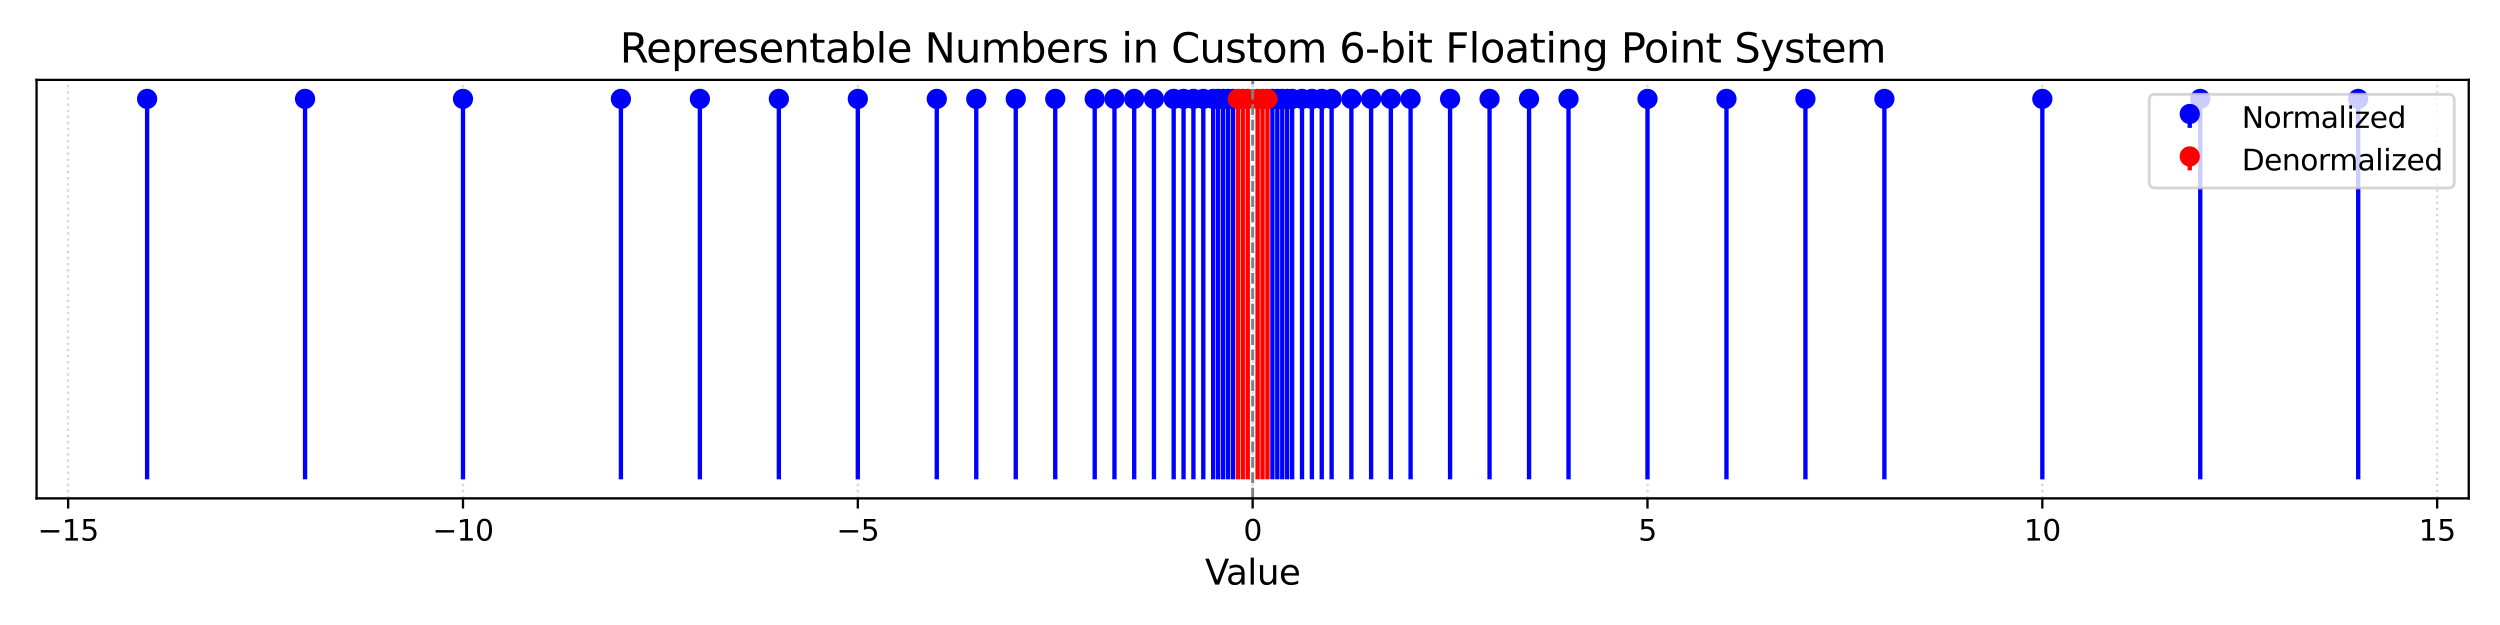 <?xml version="1.0" encoding="utf-8" standalone="no"?>
<!DOCTYPE svg PUBLIC "-//W3C//DTD SVG 1.1//EN"
  "http://www.w3.org/Graphics/SVG/1.1/DTD/svg11.dtd">
<svg xmlns:xlink="http://www.w3.org/1999/xlink" width="864pt" height="216pt" viewBox="0 0 864 216" xmlns="http://www.w3.org/2000/svg" version="1.1">
 <defs>
  <style type="text/css">*{stroke-linejoin: round; stroke-linecap: butt}</style>
 </defs>
 <g id="figure_1">
  <g id="patch_1">
   <path d="M 0 216 
L 864 216 
L 864 0 
L 0 0 
z
" style="fill: #ffffff"/>
  </g>
  <g id="axes_1">
   <g id="patch_2">
    <path d="M 12.634 172.24 
L 853.2 172.24 
L 853.2 27.6 
L 12.634 27.6 
z
" style="fill: #ffffff"/>
   </g>
   <g id="matplotlib.axis_1">
    <g id="xtick_1">
     <g id="line2d_1">
      <path d="M 23.55 172.24 
L 23.55 27.6 
" clip-path="url(#p2c0210db04)" style="fill: none; stroke-dasharray: 0.8,1.32; stroke-dashoffset: 0; stroke: #b0b0b0; stroke-opacity: 0.5; stroke-width: 0.8"/>
     </g>
     <g id="line2d_2">
      <defs>
       <path id="m5d41ff71d5" d="M 0 0 
L 0 3.5 
" style="stroke: #000000; stroke-width: 0.8"/>
      </defs>
      <g>
       <use xlink:href="#m5d41ff71d5" x="23.55" y="172.24" style="stroke: #000000; stroke-width: 0.8"/>
      </g>
     </g>
     <g id="text_1">
      <!-- −15 -->
      <g transform="translate(12.998 186.838) scale(0.1 -0.1)">
       <defs>
        <path id="DejaVuSans-2212" d="M 678 2272 
L 4684 2272 
L 4684 1741 
L 678 1741 
L 678 2272 
z
" transform="scale(0.016)"/>
        <path id="DejaVuSans-31" d="M 794 531 
L 1825 531 
L 1825 4091 
L 703 3866 
L 703 4441 
L 1819 4666 
L 2450 4666 
L 2450 531 
L 3481 531 
L 3481 0 
L 794 0 
L 794 531 
z
" transform="scale(0.016)"/>
        <path id="DejaVuSans-35" d="M 691 4666 
L 3169 4666 
L 3169 4134 
L 1269 4134 
L 1269 2991 
Q 1406 3038 1543 3061 
Q 1681 3084 1819 3084 
Q 2600 3084 3056 2656 
Q 3513 2228 3513 1497 
Q 3513 744 3044 326 
Q 2575 -91 1722 -91 
Q 1428 -91 1123 -41 
Q 819 9 494 109 
L 494 744 
Q 775 591 1075 516 
Q 1375 441 1709 441 
Q 2250 441 2565 725 
Q 2881 1009 2881 1497 
Q 2881 1984 2565 2268 
Q 2250 2553 1709 2553 
Q 1456 2553 1204 2497 
Q 953 2441 691 2322 
L 691 4666 
z
" transform="scale(0.016)"/>
       </defs>
       <use xlink:href="#DejaVuSans-2212"/>
       <use xlink:href="#DejaVuSans-31" transform="translate(83.789 0)"/>
       <use xlink:href="#DejaVuSans-35" transform="translate(147.412 0)"/>
      </g>
     </g>
    </g>
    <g id="xtick_2">
     <g id="line2d_3">
      <path d="M 160.006 172.24 
L 160.006 27.6 
" clip-path="url(#p2c0210db04)" style="fill: none; stroke-dasharray: 0.8,1.32; stroke-dashoffset: 0; stroke: #b0b0b0; stroke-opacity: 0.5; stroke-width: 0.8"/>
     </g>
     <g id="line2d_4">
      <g>
       <use xlink:href="#m5d41ff71d5" x="160.006" y="172.24" style="stroke: #000000; stroke-width: 0.8"/>
      </g>
     </g>
     <g id="text_2">
      <!-- −10 -->
      <g transform="translate(149.454 186.838) scale(0.1 -0.1)">
       <defs>
        <path id="DejaVuSans-30" d="M 2034 4250 
Q 1547 4250 1301 3770 
Q 1056 3291 1056 2328 
Q 1056 1369 1301 889 
Q 1547 409 2034 409 
Q 2525 409 2770 889 
Q 3016 1369 3016 2328 
Q 3016 3291 2770 3770 
Q 2525 4250 2034 4250 
z
M 2034 4750 
Q 2819 4750 3233 4129 
Q 3647 3509 3647 2328 
Q 3647 1150 3233 529 
Q 2819 -91 2034 -91 
Q 1250 -91 836 529 
Q 422 1150 422 2328 
Q 422 3509 836 4129 
Q 1250 4750 2034 4750 
z
" transform="scale(0.016)"/>
       </defs>
       <use xlink:href="#DejaVuSans-2212"/>
       <use xlink:href="#DejaVuSans-31" transform="translate(83.789 0)"/>
       <use xlink:href="#DejaVuSans-30" transform="translate(147.412 0)"/>
      </g>
     </g>
    </g>
    <g id="xtick_3">
     <g id="line2d_5">
      <path d="M 296.461 172.24 
L 296.461 27.6 
" clip-path="url(#p2c0210db04)" style="fill: none; stroke-dasharray: 0.8,1.32; stroke-dashoffset: 0; stroke: #b0b0b0; stroke-opacity: 0.5; stroke-width: 0.8"/>
     </g>
     <g id="line2d_6">
      <g>
       <use xlink:href="#m5d41ff71d5" x="296.461" y="172.24" style="stroke: #000000; stroke-width: 0.8"/>
      </g>
     </g>
     <g id="text_3">
      <!-- −5 -->
      <g transform="translate(289.09 186.838) scale(0.1 -0.1)">
       <use xlink:href="#DejaVuSans-2212"/>
       <use xlink:href="#DejaVuSans-35" transform="translate(83.789 0)"/>
      </g>
     </g>
    </g>
    <g id="xtick_4">
     <g id="line2d_7">
      <path d="M 432.917 172.24 
L 432.917 27.6 
" clip-path="url(#p2c0210db04)" style="fill: none; stroke-dasharray: 0.8,1.32; stroke-dashoffset: 0; stroke: #b0b0b0; stroke-opacity: 0.5; stroke-width: 0.8"/>
     </g>
     <g id="line2d_8">
      <g>
       <use xlink:href="#m5d41ff71d5" x="432.917" y="172.24" style="stroke: #000000; stroke-width: 0.8"/>
      </g>
     </g>
     <g id="text_4">
      <!-- 0 -->
      <g transform="translate(429.736 186.838) scale(0.1 -0.1)">
       <use xlink:href="#DejaVuSans-30"/>
      </g>
     </g>
    </g>
    <g id="xtick_5">
     <g id="line2d_9">
      <path d="M 569.372 172.24 
L 569.372 27.6 
" clip-path="url(#p2c0210db04)" style="fill: none; stroke-dasharray: 0.8,1.32; stroke-dashoffset: 0; stroke: #b0b0b0; stroke-opacity: 0.5; stroke-width: 0.8"/>
     </g>
     <g id="line2d_10">
      <g>
       <use xlink:href="#m5d41ff71d5" x="569.372" y="172.24" style="stroke: #000000; stroke-width: 0.8"/>
      </g>
     </g>
     <g id="text_5">
      <!-- 5 -->
      <g transform="translate(566.191 186.838) scale(0.1 -0.1)">
       <use xlink:href="#DejaVuSans-35"/>
      </g>
     </g>
    </g>
    <g id="xtick_6">
     <g id="line2d_11">
      <path d="M 705.828 172.24 
L 705.828 27.6 
" clip-path="url(#p2c0210db04)" style="fill: none; stroke-dasharray: 0.8,1.32; stroke-dashoffset: 0; stroke: #b0b0b0; stroke-opacity: 0.5; stroke-width: 0.8"/>
     </g>
     <g id="line2d_12">
      <g>
       <use xlink:href="#m5d41ff71d5" x="705.828" y="172.24" style="stroke: #000000; stroke-width: 0.8"/>
      </g>
     </g>
     <g id="text_6">
      <!-- 10 -->
      <g transform="translate(699.466 186.838) scale(0.1 -0.1)">
       <use xlink:href="#DejaVuSans-31"/>
       <use xlink:href="#DejaVuSans-30" transform="translate(63.623 0)"/>
      </g>
     </g>
    </g>
    <g id="xtick_7">
     <g id="line2d_13">
      <path d="M 842.284 172.24 
L 842.284 27.6 
" clip-path="url(#p2c0210db04)" style="fill: none; stroke-dasharray: 0.8,1.32; stroke-dashoffset: 0; stroke: #b0b0b0; stroke-opacity: 0.5; stroke-width: 0.8"/>
     </g>
     <g id="line2d_14">
      <g>
       <use xlink:href="#m5d41ff71d5" x="842.284" y="172.24" style="stroke: #000000; stroke-width: 0.8"/>
      </g>
     </g>
     <g id="text_7">
      <!-- 15 -->
      <g transform="translate(835.921 186.838) scale(0.1 -0.1)">
       <use xlink:href="#DejaVuSans-31"/>
       <use xlink:href="#DejaVuSans-35" transform="translate(63.623 0)"/>
      </g>
     </g>
    </g>
    <g id="text_8">
     <!-- Value -->
     <g transform="translate(416.439 202.036) scale(0.12 -0.12)">
      <defs>
       <path id="DejaVuSans-56" d="M 1831 0 
L 50 4666 
L 709 4666 
L 2188 738 
L 3669 4666 
L 4325 4666 
L 2547 0 
L 1831 0 
z
" transform="scale(0.016)"/>
       <path id="DejaVuSans-61" d="M 2194 1759 
Q 1497 1759 1228 1600 
Q 959 1441 959 1056 
Q 959 750 1161 570 
Q 1363 391 1709 391 
Q 2188 391 2477 730 
Q 2766 1069 2766 1631 
L 2766 1759 
L 2194 1759 
z
M 3341 1997 
L 3341 0 
L 2766 0 
L 2766 531 
Q 2569 213 2275 61 
Q 1981 -91 1556 -91 
Q 1019 -91 701 211 
Q 384 513 384 1019 
Q 384 1609 779 1909 
Q 1175 2209 1959 2209 
L 2766 2209 
L 2766 2266 
Q 2766 2663 2505 2880 
Q 2244 3097 1772 3097 
Q 1472 3097 1187 3025 
Q 903 2953 641 2809 
L 641 3341 
Q 956 3463 1253 3523 
Q 1550 3584 1831 3584 
Q 2591 3584 2966 3190 
Q 3341 2797 3341 1997 
z
" transform="scale(0.016)"/>
       <path id="DejaVuSans-6c" d="M 603 4863 
L 1178 4863 
L 1178 0 
L 603 0 
L 603 4863 
z
" transform="scale(0.016)"/>
       <path id="DejaVuSans-75" d="M 544 1381 
L 544 3500 
L 1119 3500 
L 1119 1403 
Q 1119 906 1312 657 
Q 1506 409 1894 409 
Q 2359 409 2629 706 
Q 2900 1003 2900 1516 
L 2900 3500 
L 3475 3500 
L 3475 0 
L 2900 0 
L 2900 538 
Q 2691 219 2414 64 
Q 2138 -91 1772 -91 
Q 1169 -91 856 284 
Q 544 659 544 1381 
z
M 1991 3584 
L 1991 3584 
z
" transform="scale(0.016)"/>
       <path id="DejaVuSans-65" d="M 3597 1894 
L 3597 1613 
L 953 1613 
Q 991 1019 1311 708 
Q 1631 397 2203 397 
Q 2534 397 2845 478 
Q 3156 559 3463 722 
L 3463 178 
Q 3153 47 2828 -22 
Q 2503 -91 2169 -91 
Q 1331 -91 842 396 
Q 353 884 353 1716 
Q 353 2575 817 3079 
Q 1281 3584 2069 3584 
Q 2775 3584 3186 3129 
Q 3597 2675 3597 1894 
z
M 3022 2063 
Q 3016 2534 2758 2815 
Q 2500 3097 2075 3097 
Q 1594 3097 1305 2825 
Q 1016 2553 972 2059 
L 3022 2063 
z
" transform="scale(0.016)"/>
      </defs>
      <use xlink:href="#DejaVuSans-56"/>
      <use xlink:href="#DejaVuSans-61" transform="translate(60.658 0)"/>
      <use xlink:href="#DejaVuSans-6c" transform="translate(121.938 0)"/>
      <use xlink:href="#DejaVuSans-75" transform="translate(149.721 0)"/>
      <use xlink:href="#DejaVuSans-65" transform="translate(213.1 0)"/>
     </g>
    </g>
   </g>
   <g id="matplotlib.axis_2"/>
   <g id="LineCollection_1">
    <path d="M 439.74 165.665 
L 439.74 34.175 
" clip-path="url(#p2c0210db04)" style="fill: none; stroke: #0000ff; stroke-width: 1.5"/>
    <path d="M 441.445 165.665 
L 441.445 34.175 
" clip-path="url(#p2c0210db04)" style="fill: none; stroke: #0000ff; stroke-width: 1.5"/>
    <path d="M 443.151 165.665 
L 443.151 34.175 
" clip-path="url(#p2c0210db04)" style="fill: none; stroke: #0000ff; stroke-width: 1.5"/>
    <path d="M 444.857 165.665 
L 444.857 34.175 
" clip-path="url(#p2c0210db04)" style="fill: none; stroke: #0000ff; stroke-width: 1.5"/>
    <path d="M 446.563 165.665 
L 446.563 34.175 
" clip-path="url(#p2c0210db04)" style="fill: none; stroke: #0000ff; stroke-width: 1.5"/>
    <path d="M 449.974 165.665 
L 449.974 34.175 
" clip-path="url(#p2c0210db04)" style="fill: none; stroke: #0000ff; stroke-width: 1.5"/>
    <path d="M 453.385 165.665 
L 453.385 34.175 
" clip-path="url(#p2c0210db04)" style="fill: none; stroke: #0000ff; stroke-width: 1.5"/>
    <path d="M 456.797 165.665 
L 456.797 34.175 
" clip-path="url(#p2c0210db04)" style="fill: none; stroke: #0000ff; stroke-width: 1.5"/>
    <path d="M 460.208 165.665 
L 460.208 34.175 
" clip-path="url(#p2c0210db04)" style="fill: none; stroke: #0000ff; stroke-width: 1.5"/>
    <path d="M 467.031 165.665 
L 467.031 34.175 
" clip-path="url(#p2c0210db04)" style="fill: none; stroke: #0000ff; stroke-width: 1.5"/>
    <path d="M 473.854 165.665 
L 473.854 34.175 
" clip-path="url(#p2c0210db04)" style="fill: none; stroke: #0000ff; stroke-width: 1.5"/>
    <path d="M 480.676 165.665 
L 480.676 34.175 
" clip-path="url(#p2c0210db04)" style="fill: none; stroke: #0000ff; stroke-width: 1.5"/>
    <path d="M 487.499 165.665 
L 487.499 34.175 
" clip-path="url(#p2c0210db04)" style="fill: none; stroke: #0000ff; stroke-width: 1.5"/>
    <path d="M 501.145 165.665 
L 501.145 34.175 
" clip-path="url(#p2c0210db04)" style="fill: none; stroke: #0000ff; stroke-width: 1.5"/>
    <path d="M 514.79 165.665 
L 514.79 34.175 
" clip-path="url(#p2c0210db04)" style="fill: none; stroke: #0000ff; stroke-width: 1.5"/>
    <path d="M 528.436 165.665 
L 528.436 34.175 
" clip-path="url(#p2c0210db04)" style="fill: none; stroke: #0000ff; stroke-width: 1.5"/>
    <path d="M 542.081 165.665 
L 542.081 34.175 
" clip-path="url(#p2c0210db04)" style="fill: none; stroke: #0000ff; stroke-width: 1.5"/>
    <path d="M 569.372 165.665 
L 569.372 34.175 
" clip-path="url(#p2c0210db04)" style="fill: none; stroke: #0000ff; stroke-width: 1.5"/>
    <path d="M 596.664 165.665 
L 596.664 34.175 
" clip-path="url(#p2c0210db04)" style="fill: none; stroke: #0000ff; stroke-width: 1.5"/>
    <path d="M 623.955 165.665 
L 623.955 34.175 
" clip-path="url(#p2c0210db04)" style="fill: none; stroke: #0000ff; stroke-width: 1.5"/>
    <path d="M 651.246 165.665 
L 651.246 34.175 
" clip-path="url(#p2c0210db04)" style="fill: none; stroke: #0000ff; stroke-width: 1.5"/>
    <path d="M 705.828 165.665 
L 705.828 34.175 
" clip-path="url(#p2c0210db04)" style="fill: none; stroke: #0000ff; stroke-width: 1.5"/>
    <path d="M 760.41 165.665 
L 760.41 34.175 
" clip-path="url(#p2c0210db04)" style="fill: none; stroke: #0000ff; stroke-width: 1.5"/>
    <path d="M 814.992 165.665 
L 814.992 34.175 
" clip-path="url(#p2c0210db04)" style="fill: none; stroke: #0000ff; stroke-width: 1.5"/>
    <path d="M 426.094 165.665 
L 426.094 34.175 
" clip-path="url(#p2c0210db04)" style="fill: none; stroke: #0000ff; stroke-width: 1.5"/>
    <path d="M 424.388 165.665 
L 424.388 34.175 
" clip-path="url(#p2c0210db04)" style="fill: none; stroke: #0000ff; stroke-width: 1.5"/>
    <path d="M 422.683 165.665 
L 422.683 34.175 
" clip-path="url(#p2c0210db04)" style="fill: none; stroke: #0000ff; stroke-width: 1.5"/>
    <path d="M 420.977 165.665 
L 420.977 34.175 
" clip-path="url(#p2c0210db04)" style="fill: none; stroke: #0000ff; stroke-width: 1.5"/>
    <path d="M 419.271 165.665 
L 419.271 34.175 
" clip-path="url(#p2c0210db04)" style="fill: none; stroke: #0000ff; stroke-width: 1.5"/>
    <path d="M 415.86 165.665 
L 415.86 34.175 
" clip-path="url(#p2c0210db04)" style="fill: none; stroke: #0000ff; stroke-width: 1.5"/>
    <path d="M 412.449 165.665 
L 412.449 34.175 
" clip-path="url(#p2c0210db04)" style="fill: none; stroke: #0000ff; stroke-width: 1.5"/>
    <path d="M 409.037 165.665 
L 409.037 34.175 
" clip-path="url(#p2c0210db04)" style="fill: none; stroke: #0000ff; stroke-width: 1.5"/>
    <path d="M 405.626 165.665 
L 405.626 34.175 
" clip-path="url(#p2c0210db04)" style="fill: none; stroke: #0000ff; stroke-width: 1.5"/>
    <path d="M 398.803 165.665 
L 398.803 34.175 
" clip-path="url(#p2c0210db04)" style="fill: none; stroke: #0000ff; stroke-width: 1.5"/>
    <path d="M 391.98 165.665 
L 391.98 34.175 
" clip-path="url(#p2c0210db04)" style="fill: none; stroke: #0000ff; stroke-width: 1.5"/>
    <path d="M 385.158 165.665 
L 385.158 34.175 
" clip-path="url(#p2c0210db04)" style="fill: none; stroke: #0000ff; stroke-width: 1.5"/>
    <path d="M 378.335 165.665 
L 378.335 34.175 
" clip-path="url(#p2c0210db04)" style="fill: none; stroke: #0000ff; stroke-width: 1.5"/>
    <path d="M 364.689 165.665 
L 364.689 34.175 
" clip-path="url(#p2c0210db04)" style="fill: none; stroke: #0000ff; stroke-width: 1.5"/>
    <path d="M 351.044 165.665 
L 351.044 34.175 
" clip-path="url(#p2c0210db04)" style="fill: none; stroke: #0000ff; stroke-width: 1.5"/>
    <path d="M 337.398 165.665 
L 337.398 34.175 
" clip-path="url(#p2c0210db04)" style="fill: none; stroke: #0000ff; stroke-width: 1.5"/>
    <path d="M 323.753 165.665 
L 323.753 34.175 
" clip-path="url(#p2c0210db04)" style="fill: none; stroke: #0000ff; stroke-width: 1.5"/>
    <path d="M 296.461 165.665 
L 296.461 34.175 
" clip-path="url(#p2c0210db04)" style="fill: none; stroke: #0000ff; stroke-width: 1.5"/>
    <path d="M 269.17 165.665 
L 269.17 34.175 
" clip-path="url(#p2c0210db04)" style="fill: none; stroke: #0000ff; stroke-width: 1.5"/>
    <path d="M 241.879 165.665 
L 241.879 34.175 
" clip-path="url(#p2c0210db04)" style="fill: none; stroke: #0000ff; stroke-width: 1.5"/>
    <path d="M 214.588 165.665 
L 214.588 34.175 
" clip-path="url(#p2c0210db04)" style="fill: none; stroke: #0000ff; stroke-width: 1.5"/>
    <path d="M 160.006 165.665 
L 160.006 34.175 
" clip-path="url(#p2c0210db04)" style="fill: none; stroke: #0000ff; stroke-width: 1.5"/>
    <path d="M 105.424 165.665 
L 105.424 34.175 
" clip-path="url(#p2c0210db04)" style="fill: none; stroke: #0000ff; stroke-width: 1.5"/>
    <path d="M 50.841 165.665 
L 50.841 34.175 
" clip-path="url(#p2c0210db04)" style="fill: none; stroke: #0000ff; stroke-width: 1.5"/>
   </g>
   <g id="line2d_15">
    <defs>
     <path id="m5a6ef660ca" d="M 0 3 
C 0.796 3 1.559 2.684 2.121 2.121 
C 2.684 1.559 3 0.796 3 0 
C 3 -0.796 2.684 -1.559 2.121 -2.121 
C 1.559 -2.684 0.796 -3 0 -3 
C -0.796 -3 -1.559 -2.684 -2.121 -2.121 
C -2.684 -1.559 -3 -0.796 -3 0 
C -3 0.796 -2.684 1.559 -2.121 2.121 
C -1.559 2.684 -0.796 3 0 3 
z
" style="stroke: #0000ff"/>
    </defs>
    <g clip-path="url(#p2c0210db04)">
     <use xlink:href="#m5a6ef660ca" x="439.74" y="34.175" style="fill: #0000ff; stroke: #0000ff"/>
     <use xlink:href="#m5a6ef660ca" x="441.445" y="34.175" style="fill: #0000ff; stroke: #0000ff"/>
     <use xlink:href="#m5a6ef660ca" x="443.151" y="34.175" style="fill: #0000ff; stroke: #0000ff"/>
     <use xlink:href="#m5a6ef660ca" x="444.857" y="34.175" style="fill: #0000ff; stroke: #0000ff"/>
     <use xlink:href="#m5a6ef660ca" x="446.563" y="34.175" style="fill: #0000ff; stroke: #0000ff"/>
     <use xlink:href="#m5a6ef660ca" x="449.974" y="34.175" style="fill: #0000ff; stroke: #0000ff"/>
     <use xlink:href="#m5a6ef660ca" x="453.385" y="34.175" style="fill: #0000ff; stroke: #0000ff"/>
     <use xlink:href="#m5a6ef660ca" x="456.797" y="34.175" style="fill: #0000ff; stroke: #0000ff"/>
     <use xlink:href="#m5a6ef660ca" x="460.208" y="34.175" style="fill: #0000ff; stroke: #0000ff"/>
     <use xlink:href="#m5a6ef660ca" x="467.031" y="34.175" style="fill: #0000ff; stroke: #0000ff"/>
     <use xlink:href="#m5a6ef660ca" x="473.854" y="34.175" style="fill: #0000ff; stroke: #0000ff"/>
     <use xlink:href="#m5a6ef660ca" x="480.676" y="34.175" style="fill: #0000ff; stroke: #0000ff"/>
     <use xlink:href="#m5a6ef660ca" x="487.499" y="34.175" style="fill: #0000ff; stroke: #0000ff"/>
     <use xlink:href="#m5a6ef660ca" x="501.145" y="34.175" style="fill: #0000ff; stroke: #0000ff"/>
     <use xlink:href="#m5a6ef660ca" x="514.79" y="34.175" style="fill: #0000ff; stroke: #0000ff"/>
     <use xlink:href="#m5a6ef660ca" x="528.436" y="34.175" style="fill: #0000ff; stroke: #0000ff"/>
     <use xlink:href="#m5a6ef660ca" x="542.081" y="34.175" style="fill: #0000ff; stroke: #0000ff"/>
     <use xlink:href="#m5a6ef660ca" x="569.372" y="34.175" style="fill: #0000ff; stroke: #0000ff"/>
     <use xlink:href="#m5a6ef660ca" x="596.664" y="34.175" style="fill: #0000ff; stroke: #0000ff"/>
     <use xlink:href="#m5a6ef660ca" x="623.955" y="34.175" style="fill: #0000ff; stroke: #0000ff"/>
     <use xlink:href="#m5a6ef660ca" x="651.246" y="34.175" style="fill: #0000ff; stroke: #0000ff"/>
     <use xlink:href="#m5a6ef660ca" x="705.828" y="34.175" style="fill: #0000ff; stroke: #0000ff"/>
     <use xlink:href="#m5a6ef660ca" x="760.41" y="34.175" style="fill: #0000ff; stroke: #0000ff"/>
     <use xlink:href="#m5a6ef660ca" x="814.992" y="34.175" style="fill: #0000ff; stroke: #0000ff"/>
     <use xlink:href="#m5a6ef660ca" x="426.094" y="34.175" style="fill: #0000ff; stroke: #0000ff"/>
     <use xlink:href="#m5a6ef660ca" x="424.388" y="34.175" style="fill: #0000ff; stroke: #0000ff"/>
     <use xlink:href="#m5a6ef660ca" x="422.683" y="34.175" style="fill: #0000ff; stroke: #0000ff"/>
     <use xlink:href="#m5a6ef660ca" x="420.977" y="34.175" style="fill: #0000ff; stroke: #0000ff"/>
     <use xlink:href="#m5a6ef660ca" x="419.271" y="34.175" style="fill: #0000ff; stroke: #0000ff"/>
     <use xlink:href="#m5a6ef660ca" x="415.86" y="34.175" style="fill: #0000ff; stroke: #0000ff"/>
     <use xlink:href="#m5a6ef660ca" x="412.449" y="34.175" style="fill: #0000ff; stroke: #0000ff"/>
     <use xlink:href="#m5a6ef660ca" x="409.037" y="34.175" style="fill: #0000ff; stroke: #0000ff"/>
     <use xlink:href="#m5a6ef660ca" x="405.626" y="34.175" style="fill: #0000ff; stroke: #0000ff"/>
     <use xlink:href="#m5a6ef660ca" x="398.803" y="34.175" style="fill: #0000ff; stroke: #0000ff"/>
     <use xlink:href="#m5a6ef660ca" x="391.98" y="34.175" style="fill: #0000ff; stroke: #0000ff"/>
     <use xlink:href="#m5a6ef660ca" x="385.158" y="34.175" style="fill: #0000ff; stroke: #0000ff"/>
     <use xlink:href="#m5a6ef660ca" x="378.335" y="34.175" style="fill: #0000ff; stroke: #0000ff"/>
     <use xlink:href="#m5a6ef660ca" x="364.689" y="34.175" style="fill: #0000ff; stroke: #0000ff"/>
     <use xlink:href="#m5a6ef660ca" x="351.044" y="34.175" style="fill: #0000ff; stroke: #0000ff"/>
     <use xlink:href="#m5a6ef660ca" x="337.398" y="34.175" style="fill: #0000ff; stroke: #0000ff"/>
     <use xlink:href="#m5a6ef660ca" x="323.753" y="34.175" style="fill: #0000ff; stroke: #0000ff"/>
     <use xlink:href="#m5a6ef660ca" x="296.461" y="34.175" style="fill: #0000ff; stroke: #0000ff"/>
     <use xlink:href="#m5a6ef660ca" x="269.17" y="34.175" style="fill: #0000ff; stroke: #0000ff"/>
     <use xlink:href="#m5a6ef660ca" x="241.879" y="34.175" style="fill: #0000ff; stroke: #0000ff"/>
     <use xlink:href="#m5a6ef660ca" x="214.588" y="34.175" style="fill: #0000ff; stroke: #0000ff"/>
     <use xlink:href="#m5a6ef660ca" x="160.006" y="34.175" style="fill: #0000ff; stroke: #0000ff"/>
     <use xlink:href="#m5a6ef660ca" x="105.424" y="34.175" style="fill: #0000ff; stroke: #0000ff"/>
     <use xlink:href="#m5a6ef660ca" x="50.841" y="34.175" style="fill: #0000ff; stroke: #0000ff"/>
    </g>
   </g>
   <g id="line2d_16"/>
   <g id="LineCollection_2">
    <path d="M 434.623 165.665 
L 434.623 34.175 
" clip-path="url(#p2c0210db04)" style="fill: none; stroke: #ff0000; stroke-width: 1.5"/>
    <path d="M 436.328 165.665 
L 436.328 34.175 
" clip-path="url(#p2c0210db04)" style="fill: none; stroke: #ff0000; stroke-width: 1.5"/>
    <path d="M 438.034 165.665 
L 438.034 34.175 
" clip-path="url(#p2c0210db04)" style="fill: none; stroke: #ff0000; stroke-width: 1.5"/>
    <path d="M 431.211 165.665 
L 431.211 34.175 
" clip-path="url(#p2c0210db04)" style="fill: none; stroke: #ff0000; stroke-width: 1.5"/>
    <path d="M 429.506 165.665 
L 429.506 34.175 
" clip-path="url(#p2c0210db04)" style="fill: none; stroke: #ff0000; stroke-width: 1.5"/>
    <path d="M 427.8 165.665 
L 427.8 34.175 
" clip-path="url(#p2c0210db04)" style="fill: none; stroke: #ff0000; stroke-width: 1.5"/>
   </g>
   <g id="line2d_17">
    <defs>
     <path id="m957fd3105c" d="M 0 3 
C 0.796 3 1.559 2.684 2.121 2.121 
C 2.684 1.559 3 0.796 3 0 
C 3 -0.796 2.684 -1.559 2.121 -2.121 
C 1.559 -2.684 0.796 -3 0 -3 
C -0.796 -3 -1.559 -2.684 -2.121 -2.121 
C -2.684 -1.559 -3 -0.796 -3 0 
C -3 0.796 -2.684 1.559 -2.121 2.121 
C -1.559 2.684 -0.796 3 0 3 
z
" style="stroke: #ff0000"/>
    </defs>
    <g clip-path="url(#p2c0210db04)">
     <use xlink:href="#m957fd3105c" x="434.623" y="34.175" style="fill: #ff0000; stroke: #ff0000"/>
     <use xlink:href="#m957fd3105c" x="436.328" y="34.175" style="fill: #ff0000; stroke: #ff0000"/>
     <use xlink:href="#m957fd3105c" x="438.034" y="34.175" style="fill: #ff0000; stroke: #ff0000"/>
     <use xlink:href="#m957fd3105c" x="431.211" y="34.175" style="fill: #ff0000; stroke: #ff0000"/>
     <use xlink:href="#m957fd3105c" x="429.506" y="34.175" style="fill: #ff0000; stroke: #ff0000"/>
     <use xlink:href="#m957fd3105c" x="427.8" y="34.175" style="fill: #ff0000; stroke: #ff0000"/>
    </g>
   </g>
   <g id="line2d_18"/>
   <g id="line2d_19">
    <path d="M 432.917 172.24 
L 432.917 27.6 
" clip-path="url(#p2c0210db04)" style="fill: none; stroke-dasharray: 3.7,1.6; stroke-dashoffset: 0; stroke: #808080"/>
   </g>
   <g id="patch_3">
    <path d="M 12.634 172.24 
L 12.634 27.6 
" style="fill: none; stroke: #000000; stroke-width: 0.8; stroke-linejoin: miter; stroke-linecap: square"/>
   </g>
   <g id="patch_4">
    <path d="M 853.2 172.24 
L 853.2 27.6 
" style="fill: none; stroke: #000000; stroke-width: 0.8; stroke-linejoin: miter; stroke-linecap: square"/>
   </g>
   <g id="patch_5">
    <path d="M 12.634 172.24 
L 853.2 172.24 
" style="fill: none; stroke: #000000; stroke-width: 0.8; stroke-linejoin: miter; stroke-linecap: square"/>
   </g>
   <g id="patch_6">
    <path d="M 12.634 27.6 
L 853.2 27.6 
" style="fill: none; stroke: #000000; stroke-width: 0.8; stroke-linejoin: miter; stroke-linecap: square"/>
   </g>
   <g id="text_9">
    <!-- Representable Numbers in Custom 6-bit Floating Point System -->
    <g transform="translate(214.229 21.6) scale(0.14 -0.14)">
     <defs>
      <path id="DejaVuSans-52" d="M 2841 2188 
Q 3044 2119 3236 1894 
Q 3428 1669 3622 1275 
L 4263 0 
L 3584 0 
L 2988 1197 
Q 2756 1666 2539 1819 
Q 2322 1972 1947 1972 
L 1259 1972 
L 1259 0 
L 628 0 
L 628 4666 
L 2053 4666 
Q 2853 4666 3247 4331 
Q 3641 3997 3641 3322 
Q 3641 2881 3436 2590 
Q 3231 2300 2841 2188 
z
M 1259 4147 
L 1259 2491 
L 2053 2491 
Q 2509 2491 2742 2702 
Q 2975 2913 2975 3322 
Q 2975 3731 2742 3939 
Q 2509 4147 2053 4147 
L 1259 4147 
z
" transform="scale(0.016)"/>
      <path id="DejaVuSans-70" d="M 1159 525 
L 1159 -1331 
L 581 -1331 
L 581 3500 
L 1159 3500 
L 1159 2969 
Q 1341 3281 1617 3432 
Q 1894 3584 2278 3584 
Q 2916 3584 3314 3078 
Q 3713 2572 3713 1747 
Q 3713 922 3314 415 
Q 2916 -91 2278 -91 
Q 1894 -91 1617 61 
Q 1341 213 1159 525 
z
M 3116 1747 
Q 3116 2381 2855 2742 
Q 2594 3103 2138 3103 
Q 1681 3103 1420 2742 
Q 1159 2381 1159 1747 
Q 1159 1113 1420 752 
Q 1681 391 2138 391 
Q 2594 391 2855 752 
Q 3116 1113 3116 1747 
z
" transform="scale(0.016)"/>
      <path id="DejaVuSans-72" d="M 2631 2963 
Q 2534 3019 2420 3045 
Q 2306 3072 2169 3072 
Q 1681 3072 1420 2755 
Q 1159 2438 1159 1844 
L 1159 0 
L 581 0 
L 581 3500 
L 1159 3500 
L 1159 2956 
Q 1341 3275 1631 3429 
Q 1922 3584 2338 3584 
Q 2397 3584 2469 3576 
Q 2541 3569 2628 3553 
L 2631 2963 
z
" transform="scale(0.016)"/>
      <path id="DejaVuSans-73" d="M 2834 3397 
L 2834 2853 
Q 2591 2978 2328 3040 
Q 2066 3103 1784 3103 
Q 1356 3103 1142 2972 
Q 928 2841 928 2578 
Q 928 2378 1081 2264 
Q 1234 2150 1697 2047 
L 1894 2003 
Q 2506 1872 2764 1633 
Q 3022 1394 3022 966 
Q 3022 478 2636 193 
Q 2250 -91 1575 -91 
Q 1294 -91 989 -36 
Q 684 19 347 128 
L 347 722 
Q 666 556 975 473 
Q 1284 391 1588 391 
Q 1994 391 2212 530 
Q 2431 669 2431 922 
Q 2431 1156 2273 1281 
Q 2116 1406 1581 1522 
L 1381 1569 
Q 847 1681 609 1914 
Q 372 2147 372 2553 
Q 372 3047 722 3315 
Q 1072 3584 1716 3584 
Q 2034 3584 2315 3537 
Q 2597 3491 2834 3397 
z
" transform="scale(0.016)"/>
      <path id="DejaVuSans-6e" d="M 3513 2113 
L 3513 0 
L 2938 0 
L 2938 2094 
Q 2938 2591 2744 2837 
Q 2550 3084 2163 3084 
Q 1697 3084 1428 2787 
Q 1159 2491 1159 1978 
L 1159 0 
L 581 0 
L 581 3500 
L 1159 3500 
L 1159 2956 
Q 1366 3272 1645 3428 
Q 1925 3584 2291 3584 
Q 2894 3584 3203 3211 
Q 3513 2838 3513 2113 
z
" transform="scale(0.016)"/>
      <path id="DejaVuSans-74" d="M 1172 4494 
L 1172 3500 
L 2356 3500 
L 2356 3053 
L 1172 3053 
L 1172 1153 
Q 1172 725 1289 603 
Q 1406 481 1766 481 
L 2356 481 
L 2356 0 
L 1766 0 
Q 1100 0 847 248 
Q 594 497 594 1153 
L 594 3053 
L 172 3053 
L 172 3500 
L 594 3500 
L 594 4494 
L 1172 4494 
z
" transform="scale(0.016)"/>
      <path id="DejaVuSans-62" d="M 3116 1747 
Q 3116 2381 2855 2742 
Q 2594 3103 2138 3103 
Q 1681 3103 1420 2742 
Q 1159 2381 1159 1747 
Q 1159 1113 1420 752 
Q 1681 391 2138 391 
Q 2594 391 2855 752 
Q 3116 1113 3116 1747 
z
M 1159 2969 
Q 1341 3281 1617 3432 
Q 1894 3584 2278 3584 
Q 2916 3584 3314 3078 
Q 3713 2572 3713 1747 
Q 3713 922 3314 415 
Q 2916 -91 2278 -91 
Q 1894 -91 1617 61 
Q 1341 213 1159 525 
L 1159 0 
L 581 0 
L 581 4863 
L 1159 4863 
L 1159 2969 
z
" transform="scale(0.016)"/>
      <path id="DejaVuSans-20" transform="scale(0.016)"/>
      <path id="DejaVuSans-4e" d="M 628 4666 
L 1478 4666 
L 3547 763 
L 3547 4666 
L 4159 4666 
L 4159 0 
L 3309 0 
L 1241 3903 
L 1241 0 
L 628 0 
L 628 4666 
z
" transform="scale(0.016)"/>
      <path id="DejaVuSans-6d" d="M 3328 2828 
Q 3544 3216 3844 3400 
Q 4144 3584 4550 3584 
Q 5097 3584 5394 3201 
Q 5691 2819 5691 2113 
L 5691 0 
L 5113 0 
L 5113 2094 
Q 5113 2597 4934 2840 
Q 4756 3084 4391 3084 
Q 3944 3084 3684 2787 
Q 3425 2491 3425 1978 
L 3425 0 
L 2847 0 
L 2847 2094 
Q 2847 2600 2669 2842 
Q 2491 3084 2119 3084 
Q 1678 3084 1418 2786 
Q 1159 2488 1159 1978 
L 1159 0 
L 581 0 
L 581 3500 
L 1159 3500 
L 1159 2956 
Q 1356 3278 1631 3431 
Q 1906 3584 2284 3584 
Q 2666 3584 2933 3390 
Q 3200 3197 3328 2828 
z
" transform="scale(0.016)"/>
      <path id="DejaVuSans-69" d="M 603 3500 
L 1178 3500 
L 1178 0 
L 603 0 
L 603 3500 
z
M 603 4863 
L 1178 4863 
L 1178 4134 
L 603 4134 
L 603 4863 
z
" transform="scale(0.016)"/>
      <path id="DejaVuSans-43" d="M 4122 4306 
L 4122 3641 
Q 3803 3938 3442 4084 
Q 3081 4231 2675 4231 
Q 1875 4231 1450 3742 
Q 1025 3253 1025 2328 
Q 1025 1406 1450 917 
Q 1875 428 2675 428 
Q 3081 428 3442 575 
Q 3803 722 4122 1019 
L 4122 359 
Q 3791 134 3420 21 
Q 3050 -91 2638 -91 
Q 1578 -91 968 557 
Q 359 1206 359 2328 
Q 359 3453 968 4101 
Q 1578 4750 2638 4750 
Q 3056 4750 3426 4639 
Q 3797 4528 4122 4306 
z
" transform="scale(0.016)"/>
      <path id="DejaVuSans-6f" d="M 1959 3097 
Q 1497 3097 1228 2736 
Q 959 2375 959 1747 
Q 959 1119 1226 758 
Q 1494 397 1959 397 
Q 2419 397 2687 759 
Q 2956 1122 2956 1747 
Q 2956 2369 2687 2733 
Q 2419 3097 1959 3097 
z
M 1959 3584 
Q 2709 3584 3137 3096 
Q 3566 2609 3566 1747 
Q 3566 888 3137 398 
Q 2709 -91 1959 -91 
Q 1206 -91 779 398 
Q 353 888 353 1747 
Q 353 2609 779 3096 
Q 1206 3584 1959 3584 
z
" transform="scale(0.016)"/>
      <path id="DejaVuSans-36" d="M 2113 2584 
Q 1688 2584 1439 2293 
Q 1191 2003 1191 1497 
Q 1191 994 1439 701 
Q 1688 409 2113 409 
Q 2538 409 2786 701 
Q 3034 994 3034 1497 
Q 3034 2003 2786 2293 
Q 2538 2584 2113 2584 
z
M 3366 4563 
L 3366 3988 
Q 3128 4100 2886 4159 
Q 2644 4219 2406 4219 
Q 1781 4219 1451 3797 
Q 1122 3375 1075 2522 
Q 1259 2794 1537 2939 
Q 1816 3084 2150 3084 
Q 2853 3084 3261 2657 
Q 3669 2231 3669 1497 
Q 3669 778 3244 343 
Q 2819 -91 2113 -91 
Q 1303 -91 875 529 
Q 447 1150 447 2328 
Q 447 3434 972 4092 
Q 1497 4750 2381 4750 
Q 2619 4750 2861 4703 
Q 3103 4656 3366 4563 
z
" transform="scale(0.016)"/>
      <path id="DejaVuSans-2d" d="M 313 2009 
L 1997 2009 
L 1997 1497 
L 313 1497 
L 313 2009 
z
" transform="scale(0.016)"/>
      <path id="DejaVuSans-46" d="M 628 4666 
L 3309 4666 
L 3309 4134 
L 1259 4134 
L 1259 2759 
L 3109 2759 
L 3109 2228 
L 1259 2228 
L 1259 0 
L 628 0 
L 628 4666 
z
" transform="scale(0.016)"/>
      <path id="DejaVuSans-67" d="M 2906 1791 
Q 2906 2416 2648 2759 
Q 2391 3103 1925 3103 
Q 1463 3103 1205 2759 
Q 947 2416 947 1791 
Q 947 1169 1205 825 
Q 1463 481 1925 481 
Q 2391 481 2648 825 
Q 2906 1169 2906 1791 
z
M 3481 434 
Q 3481 -459 3084 -895 
Q 2688 -1331 1869 -1331 
Q 1566 -1331 1297 -1286 
Q 1028 -1241 775 -1147 
L 775 -588 
Q 1028 -725 1275 -790 
Q 1522 -856 1778 -856 
Q 2344 -856 2625 -561 
Q 2906 -266 2906 331 
L 2906 616 
Q 2728 306 2450 153 
Q 2172 0 1784 0 
Q 1141 0 747 490 
Q 353 981 353 1791 
Q 353 2603 747 3093 
Q 1141 3584 1784 3584 
Q 2172 3584 2450 3431 
Q 2728 3278 2906 2969 
L 2906 3500 
L 3481 3500 
L 3481 434 
z
" transform="scale(0.016)"/>
      <path id="DejaVuSans-50" d="M 1259 4147 
L 1259 2394 
L 2053 2394 
Q 2494 2394 2734 2622 
Q 2975 2850 2975 3272 
Q 2975 3691 2734 3919 
Q 2494 4147 2053 4147 
L 1259 4147 
z
M 628 4666 
L 2053 4666 
Q 2838 4666 3239 4311 
Q 3641 3956 3641 3272 
Q 3641 2581 3239 2228 
Q 2838 1875 2053 1875 
L 1259 1875 
L 1259 0 
L 628 0 
L 628 4666 
z
" transform="scale(0.016)"/>
      <path id="DejaVuSans-53" d="M 3425 4513 
L 3425 3897 
Q 3066 4069 2747 4153 
Q 2428 4238 2131 4238 
Q 1616 4238 1336 4038 
Q 1056 3838 1056 3469 
Q 1056 3159 1242 3001 
Q 1428 2844 1947 2747 
L 2328 2669 
Q 3034 2534 3370 2195 
Q 3706 1856 3706 1288 
Q 3706 609 3251 259 
Q 2797 -91 1919 -91 
Q 1588 -91 1214 -16 
Q 841 59 441 206 
L 441 856 
Q 825 641 1194 531 
Q 1563 422 1919 422 
Q 2459 422 2753 634 
Q 3047 847 3047 1241 
Q 3047 1584 2836 1778 
Q 2625 1972 2144 2069 
L 1759 2144 
Q 1053 2284 737 2584 
Q 422 2884 422 3419 
Q 422 4038 858 4394 
Q 1294 4750 2059 4750 
Q 2388 4750 2728 4690 
Q 3069 4631 3425 4513 
z
" transform="scale(0.016)"/>
      <path id="DejaVuSans-79" d="M 2059 -325 
Q 1816 -950 1584 -1140 
Q 1353 -1331 966 -1331 
L 506 -1331 
L 506 -850 
L 844 -850 
Q 1081 -850 1212 -737 
Q 1344 -625 1503 -206 
L 1606 56 
L 191 3500 
L 800 3500 
L 1894 763 
L 2988 3500 
L 3597 3500 
L 2059 -325 
z
" transform="scale(0.016)"/>
     </defs>
     <use xlink:href="#DejaVuSans-52"/>
     <use xlink:href="#DejaVuSans-65" transform="translate(64.982 0)"/>
     <use xlink:href="#DejaVuSans-70" transform="translate(126.506 0)"/>
     <use xlink:href="#DejaVuSans-72" transform="translate(189.982 0)"/>
     <use xlink:href="#DejaVuSans-65" transform="translate(228.846 0)"/>
     <use xlink:href="#DejaVuSans-73" transform="translate(290.369 0)"/>
     <use xlink:href="#DejaVuSans-65" transform="translate(342.469 0)"/>
     <use xlink:href="#DejaVuSans-6e" transform="translate(403.992 0)"/>
     <use xlink:href="#DejaVuSans-74" transform="translate(467.371 0)"/>
     <use xlink:href="#DejaVuSans-61" transform="translate(506.58 0)"/>
     <use xlink:href="#DejaVuSans-62" transform="translate(567.859 0)"/>
     <use xlink:href="#DejaVuSans-6c" transform="translate(631.336 0)"/>
     <use xlink:href="#DejaVuSans-65" transform="translate(659.119 0)"/>
     <use xlink:href="#DejaVuSans-20" transform="translate(720.643 0)"/>
     <use xlink:href="#DejaVuSans-4e" transform="translate(752.43 0)"/>
     <use xlink:href="#DejaVuSans-75" transform="translate(827.234 0)"/>
     <use xlink:href="#DejaVuSans-6d" transform="translate(890.613 0)"/>
     <use xlink:href="#DejaVuSans-62" transform="translate(988.025 0)"/>
     <use xlink:href="#DejaVuSans-65" transform="translate(1051.502 0)"/>
     <use xlink:href="#DejaVuSans-72" transform="translate(1113.025 0)"/>
     <use xlink:href="#DejaVuSans-73" transform="translate(1154.139 0)"/>
     <use xlink:href="#DejaVuSans-20" transform="translate(1206.238 0)"/>
     <use xlink:href="#DejaVuSans-69" transform="translate(1238.025 0)"/>
     <use xlink:href="#DejaVuSans-6e" transform="translate(1265.809 0)"/>
     <use xlink:href="#DejaVuSans-20" transform="translate(1329.188 0)"/>
     <use xlink:href="#DejaVuSans-43" transform="translate(1360.975 0)"/>
     <use xlink:href="#DejaVuSans-75" transform="translate(1430.799 0)"/>
     <use xlink:href="#DejaVuSans-73" transform="translate(1494.178 0)"/>
     <use xlink:href="#DejaVuSans-74" transform="translate(1546.277 0)"/>
     <use xlink:href="#DejaVuSans-6f" transform="translate(1585.486 0)"/>
     <use xlink:href="#DejaVuSans-6d" transform="translate(1646.668 0)"/>
     <use xlink:href="#DejaVuSans-20" transform="translate(1744.08 0)"/>
     <use xlink:href="#DejaVuSans-36" transform="translate(1775.867 0)"/>
     <use xlink:href="#DejaVuSans-2d" transform="translate(1839.49 0)"/>
     <use xlink:href="#DejaVuSans-62" transform="translate(1875.574 0)"/>
     <use xlink:href="#DejaVuSans-69" transform="translate(1939.051 0)"/>
     <use xlink:href="#DejaVuSans-74" transform="translate(1966.834 0)"/>
     <use xlink:href="#DejaVuSans-20" transform="translate(2006.043 0)"/>
     <use xlink:href="#DejaVuSans-46" transform="translate(2037.83 0)"/>
     <use xlink:href="#DejaVuSans-6c" transform="translate(2095.35 0)"/>
     <use xlink:href="#DejaVuSans-6f" transform="translate(2123.133 0)"/>
     <use xlink:href="#DejaVuSans-61" transform="translate(2184.314 0)"/>
     <use xlink:href="#DejaVuSans-74" transform="translate(2245.594 0)"/>
     <use xlink:href="#DejaVuSans-69" transform="translate(2284.803 0)"/>
     <use xlink:href="#DejaVuSans-6e" transform="translate(2312.586 0)"/>
     <use xlink:href="#DejaVuSans-67" transform="translate(2375.965 0)"/>
     <use xlink:href="#DejaVuSans-20" transform="translate(2439.441 0)"/>
     <use xlink:href="#DejaVuSans-50" transform="translate(2471.229 0)"/>
     <use xlink:href="#DejaVuSans-6f" transform="translate(2527.906 0)"/>
     <use xlink:href="#DejaVuSans-69" transform="translate(2589.088 0)"/>
     <use xlink:href="#DejaVuSans-6e" transform="translate(2616.871 0)"/>
     <use xlink:href="#DejaVuSans-74" transform="translate(2680.25 0)"/>
     <use xlink:href="#DejaVuSans-20" transform="translate(2719.459 0)"/>
     <use xlink:href="#DejaVuSans-53" transform="translate(2751.246 0)"/>
     <use xlink:href="#DejaVuSans-79" transform="translate(2814.723 0)"/>
     <use xlink:href="#DejaVuSans-73" transform="translate(2873.902 0)"/>
     <use xlink:href="#DejaVuSans-74" transform="translate(2926.002 0)"/>
     <use xlink:href="#DejaVuSans-65" transform="translate(2965.211 0)"/>
     <use xlink:href="#DejaVuSans-6d" transform="translate(3026.734 0)"/>
    </g>
   </g>
   <g id="legend_1">
    <g id="patch_7">
     <path d="M 744.78 64.956 
L 846.2 64.956 
Q 848.2 64.956 848.2 62.956 
L 848.2 34.6 
Q 848.2 32.6 846.2 32.6 
L 744.78 32.6 
Q 742.78 32.6 742.78 34.6 
L 742.78 62.956 
Q 742.78 64.956 744.78 64.956 
z
" style="fill: #ffffff; opacity: 0.8; stroke: #cccccc; stroke-linejoin: miter"/>
    </g>
    <g id="line2d_20">
     <path d="M 756.78 44.198 
L 756.78 39.386 
" style="fill: none; stroke: #0000ff; stroke-width: 1.5"/>
    </g>
    <g id="line2d_21"/>
    <g id="line2d_22">
     <g>
      <use xlink:href="#m5a6ef660ca" x="756.78" y="39.386" style="fill: #0000ff; stroke: #0000ff"/>
     </g>
    </g>
    <g id="text_10">
     <!-- Normalized -->
     <g transform="translate(774.78 44.198) scale(0.1 -0.1)">
      <defs>
       <path id="DejaVuSans-7a" d="M 353 3500 
L 3084 3500 
L 3084 2975 
L 922 459 
L 3084 459 
L 3084 0 
L 275 0 
L 275 525 
L 2438 3041 
L 353 3041 
L 353 3500 
z
" transform="scale(0.016)"/>
       <path id="DejaVuSans-64" d="M 2906 2969 
L 2906 4863 
L 3481 4863 
L 3481 0 
L 2906 0 
L 2906 525 
Q 2725 213 2448 61 
Q 2172 -91 1784 -91 
Q 1150 -91 751 415 
Q 353 922 353 1747 
Q 353 2572 751 3078 
Q 1150 3584 1784 3584 
Q 2172 3584 2448 3432 
Q 2725 3281 2906 2969 
z
M 947 1747 
Q 947 1113 1208 752 
Q 1469 391 1925 391 
Q 2381 391 2643 752 
Q 2906 1113 2906 1747 
Q 2906 2381 2643 2742 
Q 2381 3103 1925 3103 
Q 1469 3103 1208 2742 
Q 947 2381 947 1747 
z
" transform="scale(0.016)"/>
      </defs>
      <use xlink:href="#DejaVuSans-4e"/>
      <use xlink:href="#DejaVuSans-6f" transform="translate(74.805 0)"/>
      <use xlink:href="#DejaVuSans-72" transform="translate(135.986 0)"/>
      <use xlink:href="#DejaVuSans-6d" transform="translate(175.35 0)"/>
      <use xlink:href="#DejaVuSans-61" transform="translate(272.762 0)"/>
      <use xlink:href="#DejaVuSans-6c" transform="translate(334.041 0)"/>
      <use xlink:href="#DejaVuSans-69" transform="translate(361.824 0)"/>
      <use xlink:href="#DejaVuSans-7a" transform="translate(389.607 0)"/>
      <use xlink:href="#DejaVuSans-65" transform="translate(442.098 0)"/>
      <use xlink:href="#DejaVuSans-64" transform="translate(503.621 0)"/>
     </g>
    </g>
    <g id="line2d_23">
     <path d="M 756.78 58.877 
L 756.78 54.064 
" style="fill: none; stroke: #ff0000; stroke-width: 1.5"/>
    </g>
    <g id="line2d_24"/>
    <g id="line2d_25">
     <g>
      <use xlink:href="#m957fd3105c" x="756.78" y="54.064" style="fill: #ff0000; stroke: #ff0000"/>
     </g>
    </g>
    <g id="text_11">
     <!-- Denormalized -->
     <g transform="translate(774.78 58.877) scale(0.1 -0.1)">
      <defs>
       <path id="DejaVuSans-44" d="M 1259 4147 
L 1259 519 
L 2022 519 
Q 2988 519 3436 956 
Q 3884 1394 3884 2338 
Q 3884 3275 3436 3711 
Q 2988 4147 2022 4147 
L 1259 4147 
z
M 628 4666 
L 1925 4666 
Q 3281 4666 3915 4102 
Q 4550 3538 4550 2338 
Q 4550 1131 3912 565 
Q 3275 0 1925 0 
L 628 0 
L 628 4666 
z
" transform="scale(0.016)"/>
      </defs>
      <use xlink:href="#DejaVuSans-44"/>
      <use xlink:href="#DejaVuSans-65" transform="translate(77.002 0)"/>
      <use xlink:href="#DejaVuSans-6e" transform="translate(138.525 0)"/>
      <use xlink:href="#DejaVuSans-6f" transform="translate(201.904 0)"/>
      <use xlink:href="#DejaVuSans-72" transform="translate(263.086 0)"/>
      <use xlink:href="#DejaVuSans-6d" transform="translate(302.449 0)"/>
      <use xlink:href="#DejaVuSans-61" transform="translate(399.861 0)"/>
      <use xlink:href="#DejaVuSans-6c" transform="translate(461.141 0)"/>
      <use xlink:href="#DejaVuSans-69" transform="translate(488.924 0)"/>
      <use xlink:href="#DejaVuSans-7a" transform="translate(516.707 0)"/>
      <use xlink:href="#DejaVuSans-65" transform="translate(569.197 0)"/>
      <use xlink:href="#DejaVuSans-64" transform="translate(630.721 0)"/>
     </g>
    </g>
   </g>
  </g>
 </g>
 <defs>
  <clipPath id="p2c0210db04">
   <rect x="12.634" y="27.6" width="840.566" height="144.64"/>
  </clipPath>
 </defs>
</svg>

